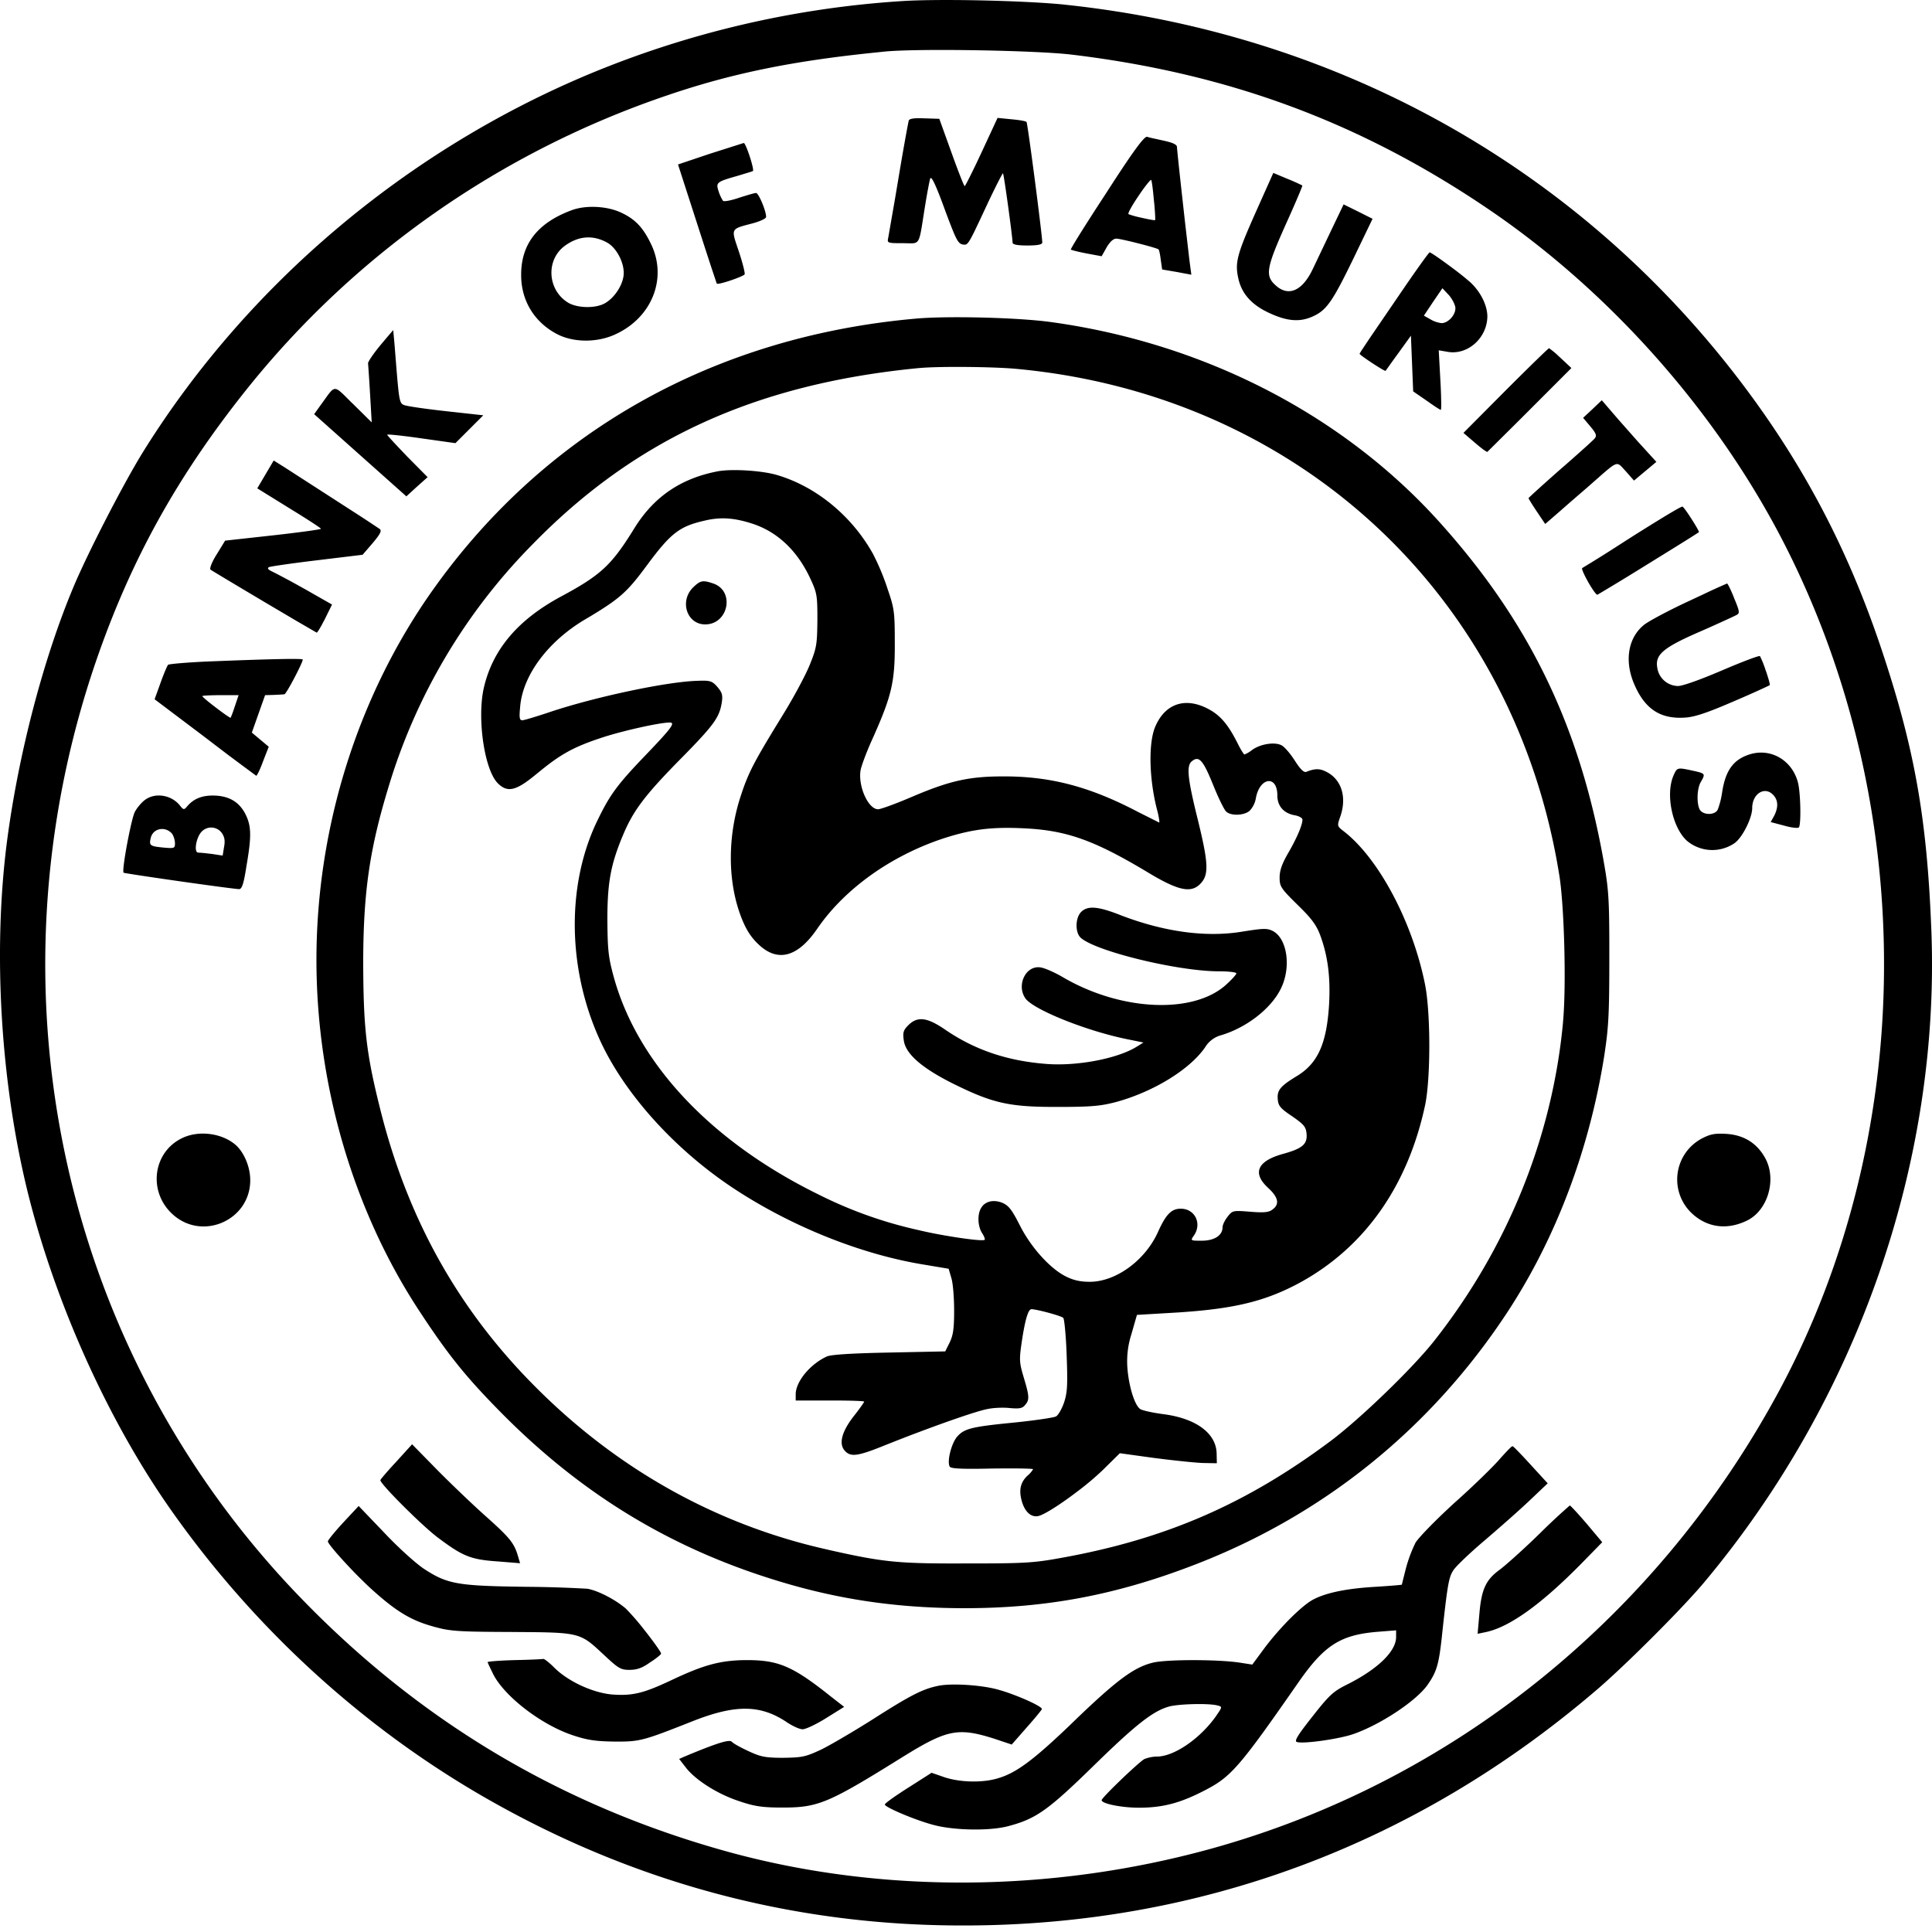 <svg xmlns="http://www.w3.org/2000/svg" width="48" height="48" viewBox="0 0 48 48" fill="currentColor"><path d="M23.94 47.838c5.846 0 11.217-1.996 15.708-5.836l.052-.044c.742-.642 2.089-1.991 2.629-2.632l.019-.023c3.8-4.542 5.852-10.423 5.637-16.162l-.007-.163c-.108-2.64-.412-4.36-1.184-6.7-.896-2.733-2.127-5.018-3.896-7.241C38.86 3.972 33.048.814 26.463.117l-.071-.008c-1.033-.097-3.137-.144-4.04-.078a24.2 24.2 0 0 0-7.685 1.798c-4.56 1.9-8.506 5.228-11.087 9.357l-.053.086c-.493.805-1.355 2.485-1.699 3.305-.749 1.781-1.367 4.151-1.65 6.295-.358 2.734-.17 5.977.51 8.745.686 2.773 2.019 5.728 3.601 7.956 2.115 2.989 4.889 5.49 8.025 7.237 3.612 2.018 7.508 3.034 11.625 3.028m-5.813-1.82c-4.157-1.14-7.707-3.25-10.713-6.38-5.892-6.13-7.826-15.063-5.025-23.218.868-2.518 2.014-4.582 3.732-6.737 2.7-3.38 6.323-5.91 10.446-7.31l.115-.039c1.564-.524 3.05-.825 5.12-1.034l.152-.016c.794-.085 3.789-.034 4.68.074 3.9.47 7.173 1.684 10.349 3.84 3.05 2.07 5.71 5.086 7.372 8.358 3.329 6.556 3.267 14.654-.159 21.012-3.028 5.614-8.12 9.714-14.132 11.37-3.941 1.083-8.155 1.112-11.937.08m7.38-39.919h.02c.255 0 .369-.023.369-.074 0-.175-.363-2.966-.391-2.994-.017-.023-.188-.051-.38-.068l-.34-.034-.392.845-.127.27c-.162.337-.285.58-.298.58-.017 0-.165-.38-.33-.839l-.3-.833-.368-.012-.04-.001c-.228-.008-.336.01-.352.058V3c-.015.055-.112.58-.22 1.22l-.12.715-.17.977-.004.018c-.02.1.002.111.295.112h.072c.444 0 .388.11.54-.847l.027-.164c.047-.288.098-.543.113-.594.026-.067.114.103.29.57l.105.285c.24.64.292.748.396.778l.008.002a.3.3 0 0 0 .054.007h.006c.055 0 .096-.042.207-.263l.02-.038.138-.289.22-.47c.195-.41.355-.722.365-.712.012.012.075.432.133.856l.042.315c.034.26.06.478.063.542v.005c0 .05.108.073.35.074m4.092.726-.04-.295-.016-.132-.101-.872-.096-.864c-.056-.508-.1-.93-.104-1v-.007c0-.063-.097-.108-.323-.159l-.26-.057a2 2 0 0 1-.16-.04c-.068-.016-.329.33-1.004 1.379l-.193.296c-.41.632-.712 1.117-.697 1.127.011.011.187.057.397.097l.368.068.125-.222c.08-.136.165-.215.238-.215h.011c.063.005.248.046.444.094l.137.035c.227.058.436.119.457.137.017.012.04.125.057.261l.034.239.363.062zm-11.098-.011c.01-.033-.046-.267-.135-.536l-.075-.224c-.11-.332-.09-.37.225-.457l.16-.042c.2-.051.358-.125.358-.165 0-.153-.187-.595-.25-.595-.04 0-.226.056-.425.119l-.05.017c-.177.056-.326.082-.347.057a1 1 0 0 1-.108-.233l-.008-.026c-.063-.197-.022-.218.479-.36l.27-.082c.059-.018.1-.032.11-.037.045-.028-.176-.703-.227-.697l-.046.014-.793.252-.794.267.65 2.012.163.5.109.327c.026.077.04.12.042.121.034.04.675-.181.692-.232m14.08 1.063.04-.018c.338-.151.49-.377 1-1.427l.48-.996-.362-.182-.357-.176-.307.641-.424.891-.035.073c-.252.532-.587.688-.896.43l-.011-.01c-.284-.244-.256-.426.227-1.509l.07-.155c.208-.462.36-.826.35-.831a5 5 0 0 0-.37-.165l-.351-.147-.447 1c-.463 1.042-.509 1.235-.42 1.631.083.367.324.641.745.839l.026.012c.427.2.74.226 1.041.099M28.36 5.41l-.066-.015a2 2 0 0 1-.251-.072l-.004-.002c-.028-.01.075-.198.223-.418l.051-.076c.146-.214.271-.367.287-.357.017.017.045.244.068.505l.01.092c.014.15.022.278.023.347v.015q0 .035-.005.04c-.009.009-.173-.022-.336-.059M15.302 8.3c.89-.414 1.27-1.366.89-2.2-.2-.428-.394-.643-.738-.807l-.021-.01c-.346-.164-.874-.192-1.225-.062-.841.309-1.256.833-1.26 1.59v.026c0 .635.33 1.169.891 1.463.414.216 1.01.216 1.463 0m-1.19-.782c-.517-.318-.556-1.072-.069-1.418.34-.244.698-.266 1.05-.068.243.142.442.544.397.834-.04.26-.25.561-.483.68-.238.12-.669.108-.896-.028m21.686 2.665c.005 0 .009-.04.01-.11v-.048l-.001-.037c-.001-.11-.006-.257-.014-.423l-.047-.862.233.04c.499.08.975-.358.975-.89-.005-.278-.175-.613-.43-.846l-.026-.022a7 7 0 0 0-.349-.28l-.087-.065c-.256-.191-.513-.37-.542-.37-.017 0-.299.392-.627.87l-.87 1.274-.203.305-.041.07c0 .033.63.447.646.424l.006-.007c.03-.04.162-.229.317-.44l.307-.426.056 1.384.33.227.071.05c.15.106.27.182.286.182m.017-2.155a.7.7 0 0 1-.278-.096l-.16-.09.228-.341.232-.34.165.175c.085.102.158.244.158.324 0 .17-.181.368-.345.368M23.968 39.955c2.047 0 3.794-.334 5.75-1.094 3.193-1.237 5.847-3.386 7.741-6.273 1.202-1.837 2.03-4.032 2.399-6.362l.014-.096q.024-.163.042-.307l.009-.079c.048-.436.059-.862.06-1.83v-.501c-.002-.74-.012-1.094-.052-1.44l-.006-.05c-.022-.18-.053-.36-.095-.597-.602-3.323-1.843-5.881-4.055-8.342-2.375-2.645-5.778-4.416-9.527-4.963l-.114-.016c-.788-.114-2.558-.16-3.357-.091-5.002.436-9.21 2.79-12.011 6.726-1.872 2.631-2.904 5.909-2.904 9.21 0 3.115.923 6.248 2.57 8.742l.114.173c.607.91 1.022 1.425 1.742 2.166l.077.079c2.01 2.06 4.236 3.432 6.927 4.257l.082.025c1.492.453 2.95.663 4.594.663M10.096 12.332l.261-.239.267-.238-.505-.51-.158-.166c-.144-.151-.26-.277-.312-.338l-.008-.01a.1.1 0 0 1-.021-.03c0-.016.299.014.695.068l1 .141.692-.692-1.022-.113c-.455-.052-.858-.111-.938-.139l-.021-.008c-.1-.042-.114-.144-.18-.948l-.048-.6-.026-.281-.001-.01q-.003-.017-.004-.016l-.157.184-.16.19-.024.03c-.159.194-.282.38-.282.418l.002.027c.008.098.029.408.049.75l.04.692-.46-.454-.048-.046-.16-.16c-.29-.284-.274-.214-.592.218l-.17.238zm26.858-1.106.789-.783.234-.234 1.064-1.065-.26-.243-.053-.049a2 2 0 0 0-.242-.201c-.017 0-.478.45-1.04 1.011l-.038.038-1.049 1.055.31.266c.147.125.27.215.285.205M20.576 38.503c-2.733-.606-5.2-1.973-7.247-4.02-1.926-1.92-3.196-4.18-3.881-6.92l-.044-.177c-.309-1.26-.374-1.906-.38-3.423v-.132c.008-1.697.165-2.754.624-4.263a14.5 14.5 0 0 1 3.573-6.034c2.558-2.626 5.558-3.998 9.613-4.39l.042-.003c.494-.041 1.75-.03 2.34.02 7.043.636 12.43 5.654 13.53 12.618.118.774.17 2.694.088 3.598l-.002.032c-.267 2.852-1.384 5.603-3.205 7.911-.538.68-1.82 1.917-2.557 2.473-2.094 1.566-4.094 2.438-6.67 2.906l-.19.034c-.546.095-.857.11-2.014.11h-.2l-.244.001c-1.488.001-1.861-.044-3.176-.34M38.39 13.018l.374-.324.123-.108c.162-.142.368-.32.542-.47l.4-.352c.381-.33.358-.275.563-.056l.204.232.556-.465-.47-.516-.463-.524-.213-.247-.21-.244-.232.221-.232.216.181.215.022.027c.119.145.138.2.09.263l-.004.005c-.031.041-.354.332-.74.67l-.117.101c-.43.38-.788.704-.788.715s.09.159.204.329zM8.05 15.424l.199-.404-.658-.375-.121-.067a19 19 0 0 0-.696-.373l-.006-.002c-.107-.051-.136-.085-.085-.113.038-.017.535-.09 1.12-.161l1.206-.146.249-.289.024-.029c.167-.2.206-.28.152-.323l-.01-.006a33 33 0 0 0-.616-.405L7.09 11.623l-.29-.182-.408.692.788.488.198.122c.342.212.596.38.596.394 0 .017-.525.089-1.166.161l-1.215.134-.205.334c-.119.187-.187.358-.158.386l.004.003c.062.042.711.43 1.361.816l.772.456.5.29c.015.005.093-.119.18-.293m17.756 22.24c.162-.04.598-.326 1.005-.64l.045-.034a7 7 0 0 0 .538-.46l.431-.425.862.119.107.013.108.014.189.022c.347.04.669.071.804.075l.34.006-.005-.244c-.012-.493-.494-.86-1.295-.972l-.068-.009c-.246-.034-.478-.087-.532-.119-.141-.09-.289-.567-.323-1.038a2.2 2.2 0 0 1 .098-.816l.14-.488 1.05-.062.096-.007c1.318-.093 2.073-.282 2.91-.736 1.604-.88 2.67-2.394 3.101-4.395.142-.658.142-2.309 0-3.012-.309-1.544-1.145-3.121-2.01-3.796l-.054-.042c-.11-.087-.114-.114-.06-.277l.015-.042c.17-.476.045-.913-.318-1.111-.176-.097-.295-.102-.522-.012-.062.023-.147-.062-.289-.283-.108-.17-.255-.34-.323-.374-.165-.091-.516-.04-.726.107l-.023.017a.7.7 0 0 1-.176.102c-.017 0-.102-.136-.181-.3l-.03-.057c-.203-.389-.385-.602-.64-.748-.577-.331-1.094-.185-1.352.384l-.008.018c-.182.409-.16 1.333.05 2.116l.014.057c.029.13.04.224.028.221l-.518-.26-.09-.047c-1.128-.58-2.058-.826-3.153-.839h-.051c-.868-.006-1.348.095-2.247.472l-.175.074c-.364.153-.69.27-.749.27-.243 0-.499-.567-.436-.964.015-.099.136-.427.279-.748l.029-.064.01-.021.036-.082c.41-.93.495-1.292.497-2.146l-.001-.33c-.004-.58-.029-.687-.187-1.145l-.017-.053a6 6 0 0 0-.34-.798c-.527-.941-1.406-1.662-2.37-1.95-.375-.114-1.123-.16-1.475-.097-.912.173-1.581.623-2.062 1.387l-.072.115c-.531.85-.807 1.095-1.79 1.622-1.055.573-1.673 1.305-1.894 2.246-.176.76.01 2.047.345 2.382.238.238.449.19.931-.206l.04-.032c.583-.482.895-.658 1.615-.896l.046-.015c.508-.162 1.391-.36 1.639-.36h.008c.135.006.025.15-.581.783l-.085.089c-.653.682-.841.945-1.133 1.553l-.013.025c-.788 1.64-.731 3.794.136 5.58.653 1.333 1.917 2.689 3.38 3.625 1.412.907 3.097 1.57 4.61 1.814l.608.102.068.233c.04.13.068.488.068.8v.078c-.003.394-.028.545-.108.715l-.113.227-1.554.032c-.808.018-1.288.05-1.384.093-.414.187-.777.624-.777.941v.154h.965c.416.001.736.012.736.028 0 .015-.09.144-.211.3l-.044.057c-.306.391-.38.692-.227.862l.011.012c.145.151.324.123 1.005-.154l.304-.12.123-.048.093-.036.124-.048.187-.07c.738-.278 1.427-.513 1.658-.562.15-.038.393-.05.558-.037l.064.006c.203.017.28.004.342-.065l.017-.02c.106-.121.098-.22-.033-.655l-.021-.072c-.091-.309-.096-.402-.046-.757l.012-.083c.082-.546.159-.807.241-.807.148.006.738.165.789.216.027.027.065.415.083.877l.005.147c.007.182.01.328.01.448v.037c0 .288-.023.424-.076.589-.056.164-.147.323-.204.352s-.505.096-.998.147l-.129.013c-.996.099-1.16.148-1.334.35-.142.176-.25.618-.176.737.02.036.174.052.516.053h.04q.206 0 .499-.007l.105-.001.247-.002h.147c.308.002.516.008.516.02a.6.6 0 0 1-.127.15l-.01.008c-.175.165-.22.352-.147.624.074.278.239.425.42.38m13.883-22.888h.002a64 64 0 0 0 1.173-.713l.634-.392c.372-.23.667-.415.714-.45.012-.008-.079-.164-.178-.319l-.038-.059c-.087-.133-.172-.251-.192-.256-.034-.012-.59.329-1.247.743l-.306.196a35 35 0 0 1-.936.586c-.057.017.306.664.374.664m-12.613 17.07c-.238 0-.408-.04-.6-.137-.385-.195-.852-.712-1.126-1.247l-.037-.072c-.177-.344-.256-.441-.409-.507-.221-.088-.432-.036-.526.13l-.007.012c-.09.165-.073.443.029.607.05.074.08.153.068.17-.034.034-.474-.018-.947-.1l-.045-.007-.046-.009-.046-.008a11 11 0 0 1-.504-.103l-.045-.011a10.6 10.6 0 0 1-2.467-.873c-2.683-1.31-4.52-3.256-5.116-5.416l-.019-.07c-.118-.447-.134-.636-.14-1.348v-.087c.006-.856.087-1.283.36-1.955l.015-.034c.252-.616.532-.995 1.383-1.864l.177-.18c.734-.75.848-.927.907-1.279.028-.187.011-.25-.108-.391l-.017-.019c-.118-.13-.172-.145-.465-.134-.752.017-2.531.394-3.662.77l-.114.038c-.286.094-.538.17-.588.173h-.003c-.062 0-.077-.057-.057-.278l.006-.068c.068-.783.703-1.628 1.633-2.172l.123-.073c.715-.432.907-.603 1.361-1.217l.06-.08c.563-.758.786-.928 1.375-1.065l.042-.01c.385-.09.714-.067 1.145.069.635.198 1.135.663 1.463 1.36l.045.098c.128.286.137.381.137.94l-.002.145c-.007.448-.027.57-.16.904l-.025.063c-.1.25-.391.795-.654 1.222l-.215.351c-.41.674-.583.986-.715 1.318l-.012.029a6 6 0 0 0-.097.27l-.014.043c-.323.958-.34 2.024-.057 2.88l.02.06c.14.393.275.609.513.82.46.402.942.255 1.407-.42.686-1.004 1.848-1.832 3.17-2.263.66-.21 1.131-.275 1.874-.246l.048.002c1.1.046 1.78.284 3.182 1.129l.072.043c.666.387.96.435 1.179.209l.02-.022c.193-.215.176-.512-.076-1.543l-.052-.211c-.21-.872-.235-1.159-.106-1.266.176-.148.278-.04.522.561l.017.041c.126.313.263.59.312.64.113.119.454.107.59-.017a.6.6 0 0 0 .153-.312c.095-.517.524-.578.533-.084v.016c0 .26.153.442.425.493.108.017.199.068.199.108 0 .136-.136.453-.352.828-.154.264-.212.432-.215.597v.036c.002.178.032.243.307.52l.047.047.088.087.063.062c.304.3.414.459.504.698.187.51.255 1.026.221 1.69l-.004.067c-.061.926-.275 1.409-.765 1.72l-.097.06c-.356.222-.431.325-.41.54.012.16.068.227.358.42l.052.037c.248.175.289.235.305.394l.002.024c.012.232-.102.339-.526.462l-.066.019c-.628.174-.763.47-.375.833l.012.012c.25.228.288.402.112.531l-.01.008c-.086.065-.204.078-.511.054l-.144-.011c-.304-.023-.343-.01-.433.103l-.023.03c-.068.084-.125.203-.125.26 0 .204-.204.335-.516.335h-.096c-.178-.002-.177-.015-.112-.112l.01-.013c.21-.3.028-.67-.324-.67-.232 0-.368.137-.567.58-.317.703-1.043 1.236-1.696 1.236M17.52 15.513c.578 0 .743-.828.204-1.015l-.033-.011c-.239-.079-.298-.06-.477.113-.335.34-.148.913.306.913m24.363 2.314.023-.002c.23-.022.548-.132 1.167-.4l.195-.084c.392-.17.692-.31.701-.32.012-.01-.032-.165-.088-.33l-.018-.05a2.4 2.4 0 0 0-.137-.34c-.012-.022-.431.136-.936.352l-.126.053c-.473.2-.87.338-.974.338a.53.53 0 0 1-.514-.444l-.005-.034c-.045-.312.174-.488 1.086-.883l.175-.077c.363-.162.665-.301.71-.326l.012-.007c.072-.042.065-.09-.07-.412l-.018-.048c-.073-.176-.141-.315-.157-.315h-.003a16 16 0 0 0-.603.275l-.396.185-.121.057c-.447.215-.85.434-.941.51-.409.33-.497.93-.22 1.525l.01.023c.266.567.646.8 1.248.754M6.535 18.916l.142-.363-.42-.352.329-.93.215-.006.164-.008c.048-.003.086-.006.103-.009.045-.005.454-.782.454-.862q0-.014-.23-.015h-.076c-.306.002-.847.017-1.632.047l-.364.014c-.567.024-1.023.064-1.044.085s-.104.216-.181.43l-.154.426 1.248.941.222.17.368.28.314.234.372.275c.017.006.096-.153.17-.357m-1.509-1.622c0-.011.195-.022.431-.023h.471l-.09.267-.03.088a2 2 0 0 1-.078.206c-.017.023-.704-.499-.704-.538m38.07 3.652c.193-.136.437-.624.437-.868 0-.363.317-.556.527-.323.12.13.125.306.017.516l-.085.153.34.09c.182.052.346.069.363.04.056-.089.04-.859-.025-1.11l-.003-.012c-.147-.545-.67-.851-1.19-.692-.404.125-.602.391-.687.919l-.006.038a2 2 0 0 1-.108.42c-.073.143-.368.137-.448-.005-.079-.159-.068-.522.029-.686l.027-.047c.08-.144.064-.165-.154-.215l-.108-.024c-.36-.077-.358-.07-.451.144-.193.47-.017 1.288.346 1.61a.98.98 0 0 0 1.18.052M5.94 22.09c.069 0 .114-.124.182-.567l.016-.094c.114-.681.102-.922-.044-1.21-.16-.306-.42-.454-.811-.454-.284 0-.488.091-.641.278l-.012.014c-.059.065-.079.059-.158-.042-.216-.272-.63-.335-.885-.13-.08.062-.193.198-.238.289-.09.175-.33 1.457-.278 1.508a.4.4 0 0 0 .067.014l.06.01c.538.09 2.59.38 2.742.384m-.408-.833-.26-.04-.114-.013a3 3 0 0 0-.233-.021c-.113 0-.056-.369.08-.516a.326.326 0 0 1 .51.034c.068.102.08.198.051.346zm-1.469-.199-.066-.007c-.277-.03-.293-.057-.251-.237.062-.243.368-.294.533-.096a.5.5 0 0 1 .068.227v.022c-.002.109-.027.113-.284.091m22.108 6.443h.257c.73-.003.948-.029 1.312-.125.913-.252 1.798-.792 2.186-1.335l.014-.02a.67.67 0 0 1 .379-.296l.018-.005c.63-.187 1.237-.658 1.48-1.146.27-.532.167-1.259-.197-1.445l-.012-.006c-.122-.059-.229-.058-.64.007l-.098.015c-.899.151-1.94.01-3.023-.405l-.05-.02c-.528-.204-.777-.221-.936-.063-.147.148-.153.51-.011.641.365.332 2.375.824 3.4.834h.065c.223.002.402.024.402.051 0 .028-.107.147-.244.272-.816.754-2.642.67-4.094-.193-.187-.107-.42-.21-.522-.226-.368-.063-.612.436-.38.77.204.284 1.565.829 2.598 1.027l.334.068-.164.102c-.471.295-1.47.488-2.235.431-.975-.073-1.786-.346-2.523-.85-.454-.312-.692-.34-.919-.114-.125.125-.142.182-.113.38.045.335.453.692 1.259 1.09l.066.032c.885.432 1.314.527 2.391.529M6.217 29.316c0-.317-.147-.669-.346-.856-.329-.3-.907-.386-1.327-.193-.754.346-.879 1.356-.238 1.917.743.652 1.917.12 1.911-.868m37.208.998c.5-.26.715-1.009.437-1.53-.204-.38-.533-.585-.97-.613-.29-.017-.397.005-.607.113a1.153 1.153 0 0 0-.227 1.883c.38.34.874.397 1.367.147m-30.504 8.524-.04-.136-.012-.041c-.093-.321-.205-.457-.77-.963-.342-.303-.881-.82-1.218-1.16l-.643-.655-.391.431-.08.086c-.182.2-.317.359-.317.374 0 .055.312.39.66.732l.072.07.07.068c.24.231.48.447.63.56l.069.051c.564.418.77.494 1.414.538zm12.124 6.533.061-.016c.65-.179.96-.408 2.043-1.464l.094-.092c.998-.971 1.41-1.29 1.8-1.4.24-.066.964-.084 1.19-.031l.033.008c.109.03.095.043-.071.284-.392.542-1.014.969-1.434.981h-.018a.9.9 0 0 0-.312.063c-.062.032-.306.252-.545.479l-.09.087c-.227.22-.426.426-.426.455 0 .089.512.19.945.187h.02c.56-.006.98-.115 1.56-.412l.096-.05c.571-.3.822-.58 2.018-2.294l.25-.358c.64-.92 1.04-1.18 1.962-1.256l.465-.037v.165c0 .348-.431.777-1.168 1.156l-.103.052c-.28.144-.392.245-.718.654l-.153.194c-.307.393-.387.527-.328.551l.003.001c.142.057 1.06-.073 1.412-.198.675-.238 1.548-.817 1.832-1.214l.03-.044c.199-.292.255-.486.324-1.11l.04-.371c.104-.936.14-1.133.227-1.289l.01-.016.01-.017c.062-.102.414-.436.782-.748l.195-.168.249-.217.134-.118c.212-.187.41-.366.54-.49l.448-.425-.48-.524a10 10 0 0 0-.284-.3l-.016-.016a.5.5 0 0 0-.094-.084c-.01 0-.04.026-.085.07l-.016.017-.026.026c-.054.056-.12.128-.19.207l-.017.02c-.165.187-.664.675-1.118 1.077l-.143.133-.08.075c-.36.341-.669.665-.735.774a3.5 3.5 0 0 0-.238.635l-.08.318-.022.09h-.002c-.026.008-.295.03-.622.051-.706.039-1.216.138-1.546.302l-.02.01c-.278.14-.826.686-1.217 1.205l-.308.417-.329-.051c-.543-.079-1.794-.08-2.136.002l-.04.01c-.442.117-.863.43-1.81 1.335l-.238.23c-.906.865-1.323 1.169-1.764 1.298-.386.12-.959.102-1.339-.028l-.312-.108-.578.369q-.106.066-.2.13l-.031.02c-.208.139-.353.248-.353.27 0 .067.788.402 1.242.515.51.13 1.372.142 1.82.023m11.71-5.28-.044.5.192-.04c.596-.12 1.39-.692 2.4-1.719l.504-.516-.386-.46-.1-.115c-.17-.194-.305-.338-.32-.338a16 16 0 0 0-.742.692l-.058.056-.12.116c-.34.323-.677.623-.811.724l-.015.011c-.34.25-.448.482-.5 1.09m-21.123 1.395h.01c.182 0 .313-.045.511-.187l.027-.017c.14-.091.245-.182.245-.198 0-.039-.187-.297-.393-.56l-.029-.036a6 6 0 0 0-.451-.521c-.255-.222-.68-.443-.947-.494l-.013-.002a30 30 0 0 0-1.515-.048l-.317-.005c-1.42-.024-1.677-.083-2.221-.438-.199-.13-.647-.533-.993-.902l-.635-.663-.386.414-.052.057c-.185.204-.327.382-.327.408 0 .05.257.35.558.667l.065.068.082.085.034.033.033.034.061.06c.102.101.201.196.291.276l.027.024c.557.496.922.718 1.456.865l.03.009q.096.026.185.047l.042.009c.301.061.636.07 1.7.074l.508.004c1.144.012 1.241.058 1.698.483l.156.145c.296.275.362.308.56.31m1.256 1.401.343-.135c1.047-.41 1.662-.4 2.304.025l.02.014c.137.09.307.17.386.17.076 0 .316-.113.55-.256l.482-.3-.334-.26-.06-.048c-.902-.713-1.256-.854-2.027-.854h-.061c-.602.012-.994.118-1.746.468l-.076.036c-.675.318-.953.386-1.44.352-.474-.034-1.09-.313-1.439-.65l-.042-.042c-.117-.114-.228-.198-.249-.193l-.008.001c-.058.007-.365.022-.707.028l-.12.004c-.311.012-.549.031-.549.047 0 .01.059.138.13.28l.006.014c.28.555 1.187 1.254 1.964 1.517l.027.009c.357.119.573.147 1.02.153h.185c.427-.004.616-.056 1.441-.38m5.543.76.097-.06c1.02-.624 1.302-.669 2.183-.388l.425.142.363-.414.052-.059c.18-.203.323-.38.334-.406.016-.05-.35-.227-.718-.364l-.038-.014a4 4 0 0 0-.362-.116c-.422-.11-1.117-.151-1.443-.089l-.02.004-.05.011-.025.006-.025.006c-.344.088-.673.267-1.516.805l-.13.082c-.447.278-.946.57-1.157.673l-.046.021c-.348.161-.444.177-.89.183h-.081c-.378-.004-.495-.03-.768-.156l-.019-.009c-.192-.088-.369-.186-.41-.228l-.004-.004c-.056-.068-.368.028-1.18.368l-.13.057.176.227c.25.312.8.658 1.333.828l.05.017c.337.11.54.136.999.136h.079c.833-.007 1.111-.131 2.92-1.259"/></svg>
